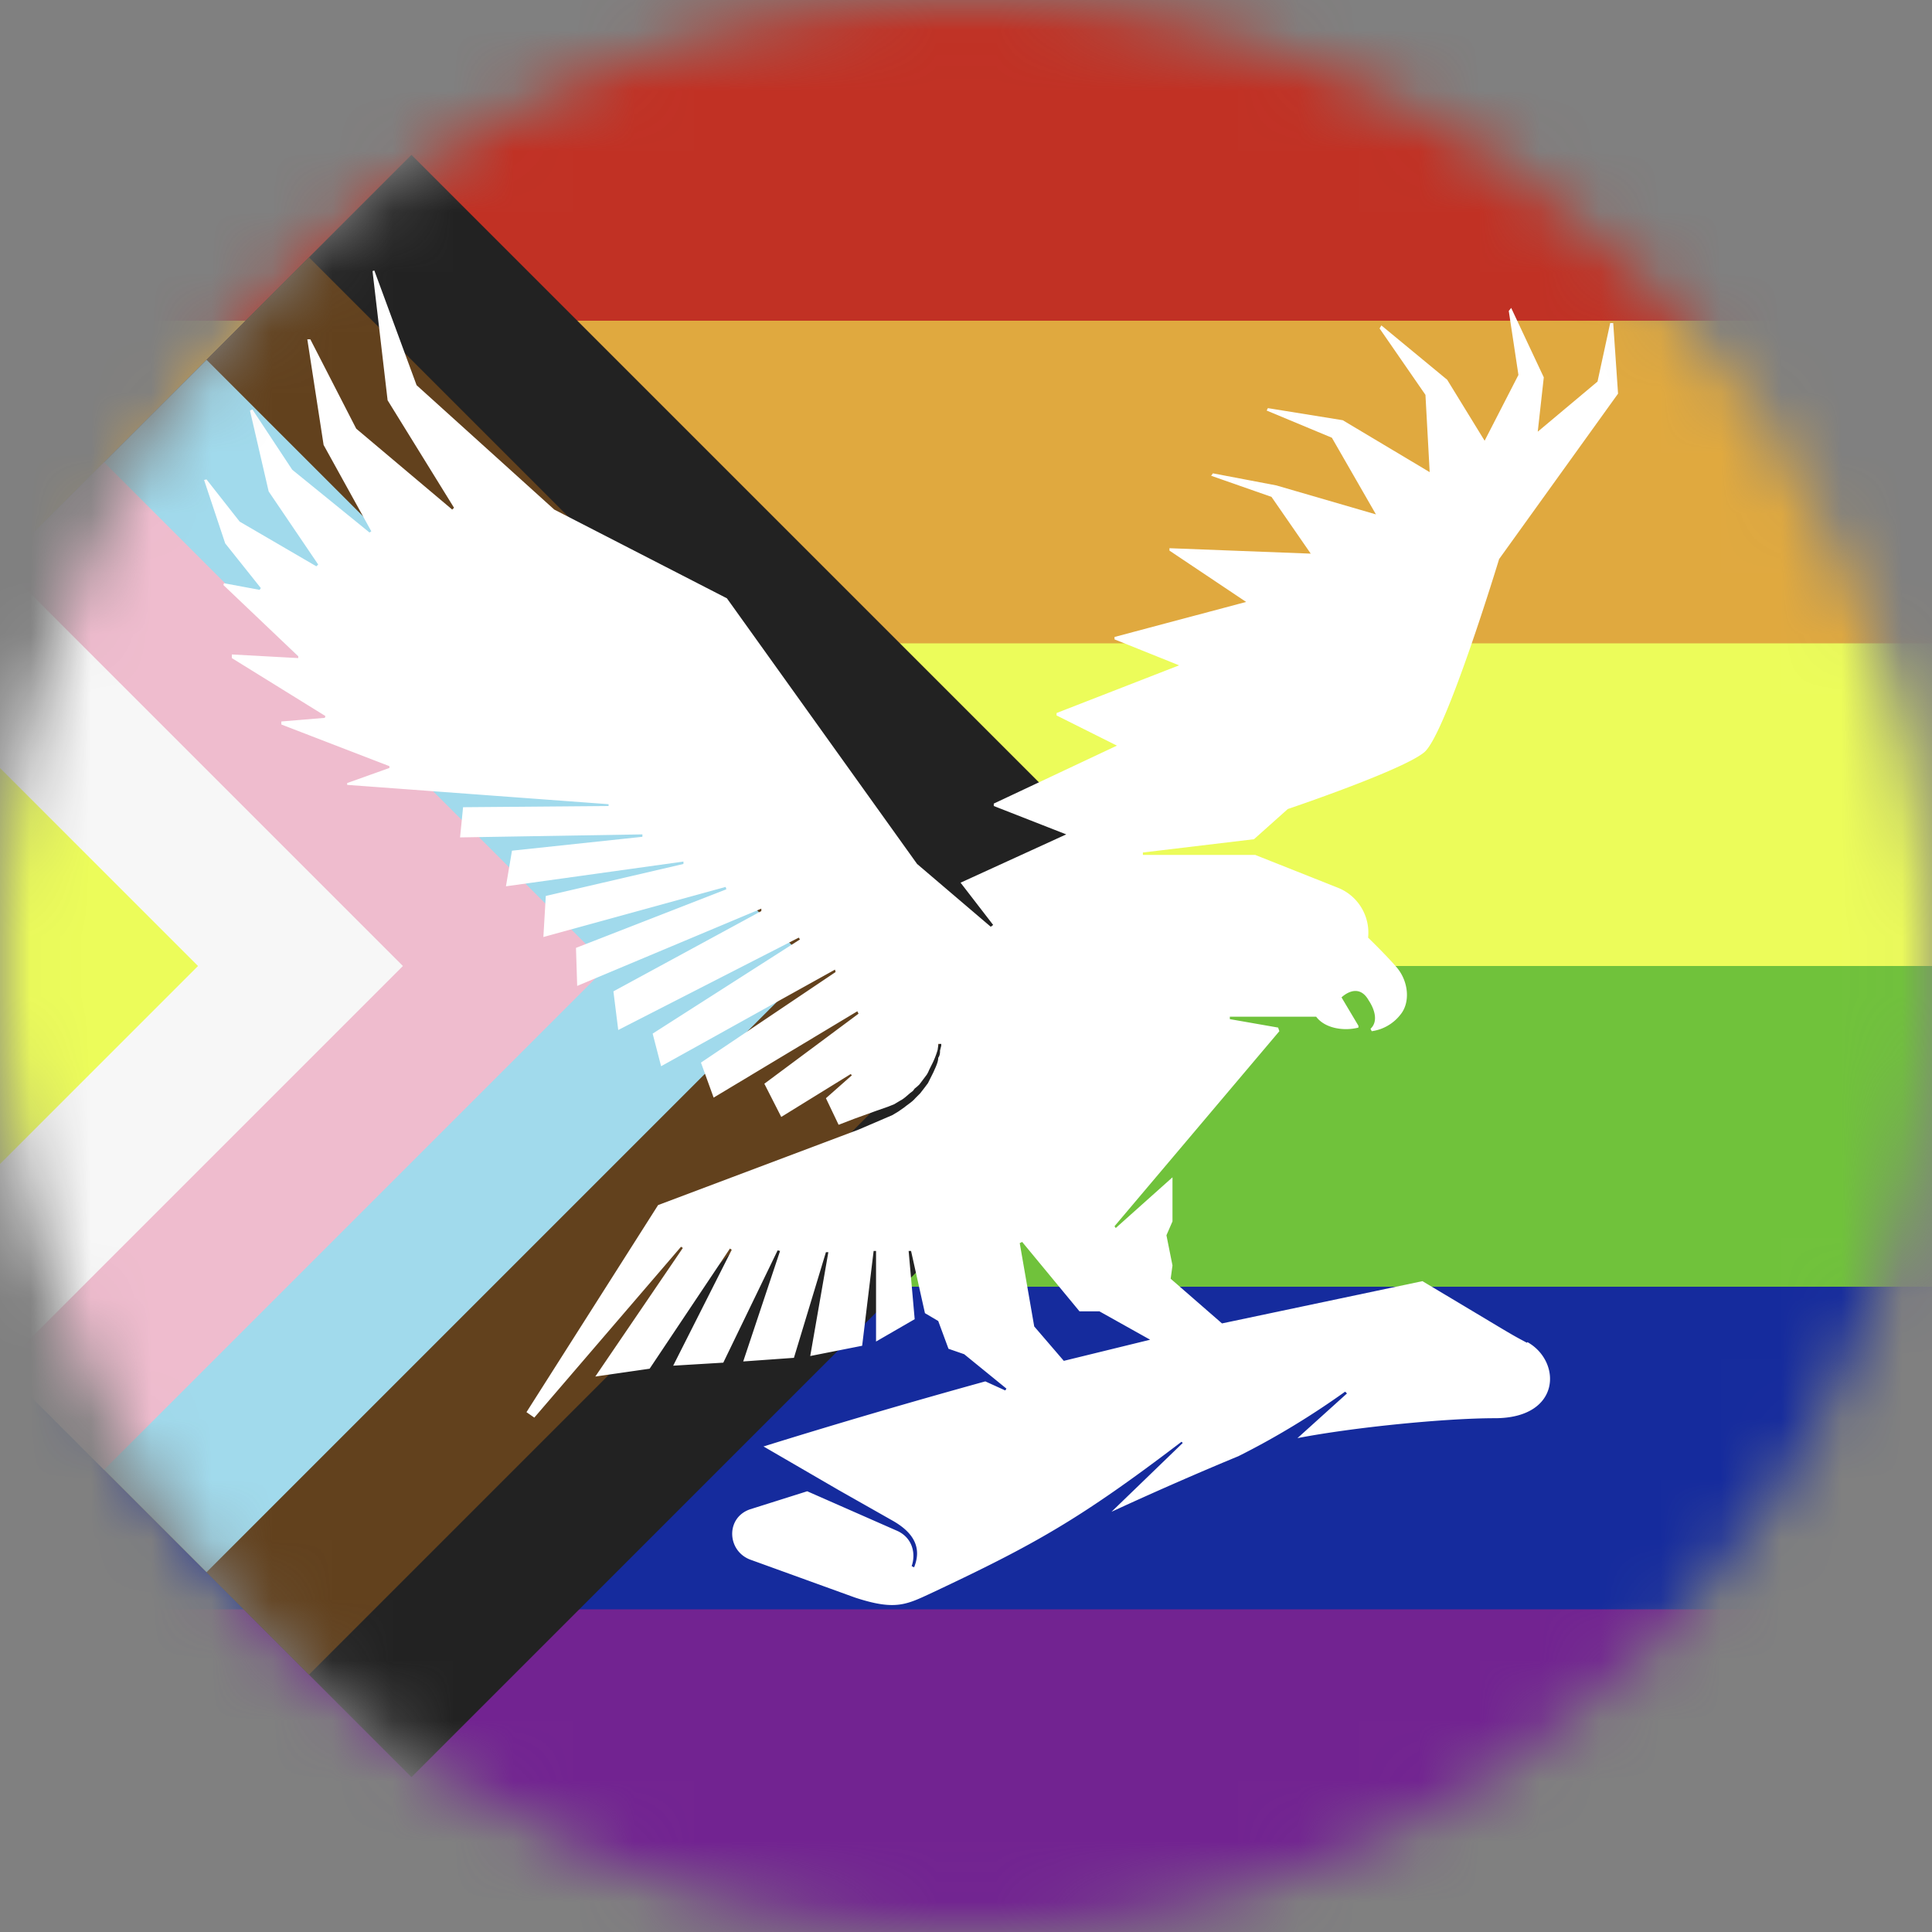 <svg viewBox="0 0 32 32" xmlns="http://www.w3.org/2000/svg">
  <rect x="0" y="0" width="32" height="32" fill="#808080" stroke="none"/>
  <mask id="c71ee793c74e" fill="#fff">
    <circle r="16" cx="16" cy="16" />
  </mask>
  <g mask="url(#c71ee793c74e)">
    <!-- horizontals -->
    <rect fill="#722391" width="32" height="100%" />
    <rect fill="#152b9d" width="32" height="83.3%" />
    <rect fill="#70c23b" width="32" height="66.6%" />
    <rect fill="#ecfc5a" width="32" height="50%" />
    <rect fill="#e0a93f" width="32" height="33.3%" />
    <rect fill="#c13124" width="32" height="16.6%" />
    <!-- obliques-->
    <g transform="translate(1.25 -3) rotate(-45 19 19)">
      <rect fill="#222222" width="19" height="19" />
      <rect fill="#62411d" width="16.6" height="16.6" />
      <rect fill="#a1daec" width="14.2" height="14.2" />
      <rect fill="#efbcce" width="11.8" height="11.8" />
      <rect fill="#f7f7f7" width="9.4" height="9.4" />
      <rect fill="#ecfc5a" width="7" height="7" />
    </g>
    <path fill="#ffffff" d="M25.29 22.24c-.32-.17-.22-.12-1.73-1.02l-3.32.7-.85-.74.03-.22-.1-.5.1-.23v-.73l-.94.84-.02-.03 2.73-3.23-.02-.06-.8-.14v-.04h1.43c.15.2.47.24.7.18v-.03l-.28-.47s.27-.27.45.05c.1.15.16.35.03.47l.02.04a.73.73 0 0 0 .48-.28c.16-.2.13-.54-.06-.77-.17-.2-.48-.5-.48-.5a.8.8 0 0 0-.51-.83l-1.36-.54h-1.86v-.04l1.84-.22.56-.5s1.9-.64 2.26-.94c.36-.3 1.24-3.2 1.24-3.2l1.97-2.74-.08-1.17h-.05l-.21.97-.99.83.1-.9-.54-1.15-.04.05.16 1.06-.56 1.09-.62-1.01-1.09-.9-.03.05.76 1.1.07 1.28-1.44-.86-1.24-.2-.02.04 1.08.45.73 1.27-1.65-.48-1.05-.2-.03.04 1 .35.65.94-2.34-.09v.04l1.27.85-2.18.58v.04l1.07.43-2.03.79v.04l1 .5-2.04.96v.04l1.2.47-1.75.8.54.7-.04.03-1.22-1.04-3.15-4.4-2.86-1.47L6.9 6.38l-.7-1.9-.03.01.25 2.14 1.1 1.78-.03.03L5.9 7.1l-.76-1.48h-.05l.27 1.75.79 1.43-.03.02-1.28-1.04-.66-1-.04.02.31 1.34.82 1.21-.03.03-1.27-.74-.55-.7-.04.01L3.73 9l.59.74-.02.03-.59-.11-.01.03 1.24 1.18v.03l-1.1-.06v.06l1.55.96-.01.03-.72.06V12l1.79.69v.03l-.7.25V13l4.33.32v.03l-2.41.02-.05.5 3.02-.05v.04l-2.16.23-.1.59 2.94-.41v.04l-2.28.53-.04.68 3.02-.83.01.04-2.49.97.02.63 3.05-1.28v.04l-2.45 1.33.08.64 2.99-1.53.02.03-2.44 1.56.14.54 2.88-1.6.01.04-2.23 1.5.21.58 2.38-1.43.02.04-1.56 1.16.28.55 1.15-.71.02.02-.43.38.21.44.26-.1.36-.13.2-.07.1-.04.1-.06c.06-.03.11-.08.17-.13l.04-.03.03-.04a.76.76 0 0 0 .08-.07l.06-.08.06-.08a.48.48 0 0 0 .04-.08l.04-.08a1.36 1.36 0 0 0 .1-.25l.01-.07v-.03h.05v.03l-.02.08c0 .03 0 .08-.03.12 0 .05-.02.1-.04.15l-.04.09-.04.08-.05.1-.06.08-.07.09-.04.04-.04.04c-.05.06-.12.1-.18.15l-.1.07-.1.06-.56.24-3.32 1.25-2.18 3.43.13.09 2.43-2.83.03.02-1.45 2.13.9-.13 1.33-1.99.03.02-.97 1.92.83-.05.9-1.86.04.01-.61 1.83.84-.06.53-1.75h.04l-.3 1.72.86-.17.19-1.57h.04v1.5l.64-.37-.1-1.13h.04l.23 1.03.22.13.17.46.26.09.7.57-.02.03-.33-.15c-1.23.34-2.46.7-3.68 1.08h.01l1.24.72.9.51c.35.2.48.45.35.77l-.04-.02c.07-.2.02-.46-.23-.58l-1.5-.66-.95.3c-.4.14-.38.68 0 .83l1.74.63c.67.22.85.12 1.28-.08 1.7-.8 2.45-1.22 4.13-2.5l.02.02-1.18 1.14c.8-.37 1.59-.71 2.1-.92.62-.31 1.21-.67 1.77-1.07l.03.03-.82.74c.93-.18 2.45-.33 3.27-.33 1.1 0 1.11-.94.54-1.26l-.01.01Zm-7.67.3-.49-.57-.24-1.38.04-.02.95 1.15h.33l.84.47-1.43.35Z" />
  </g>
</svg>
